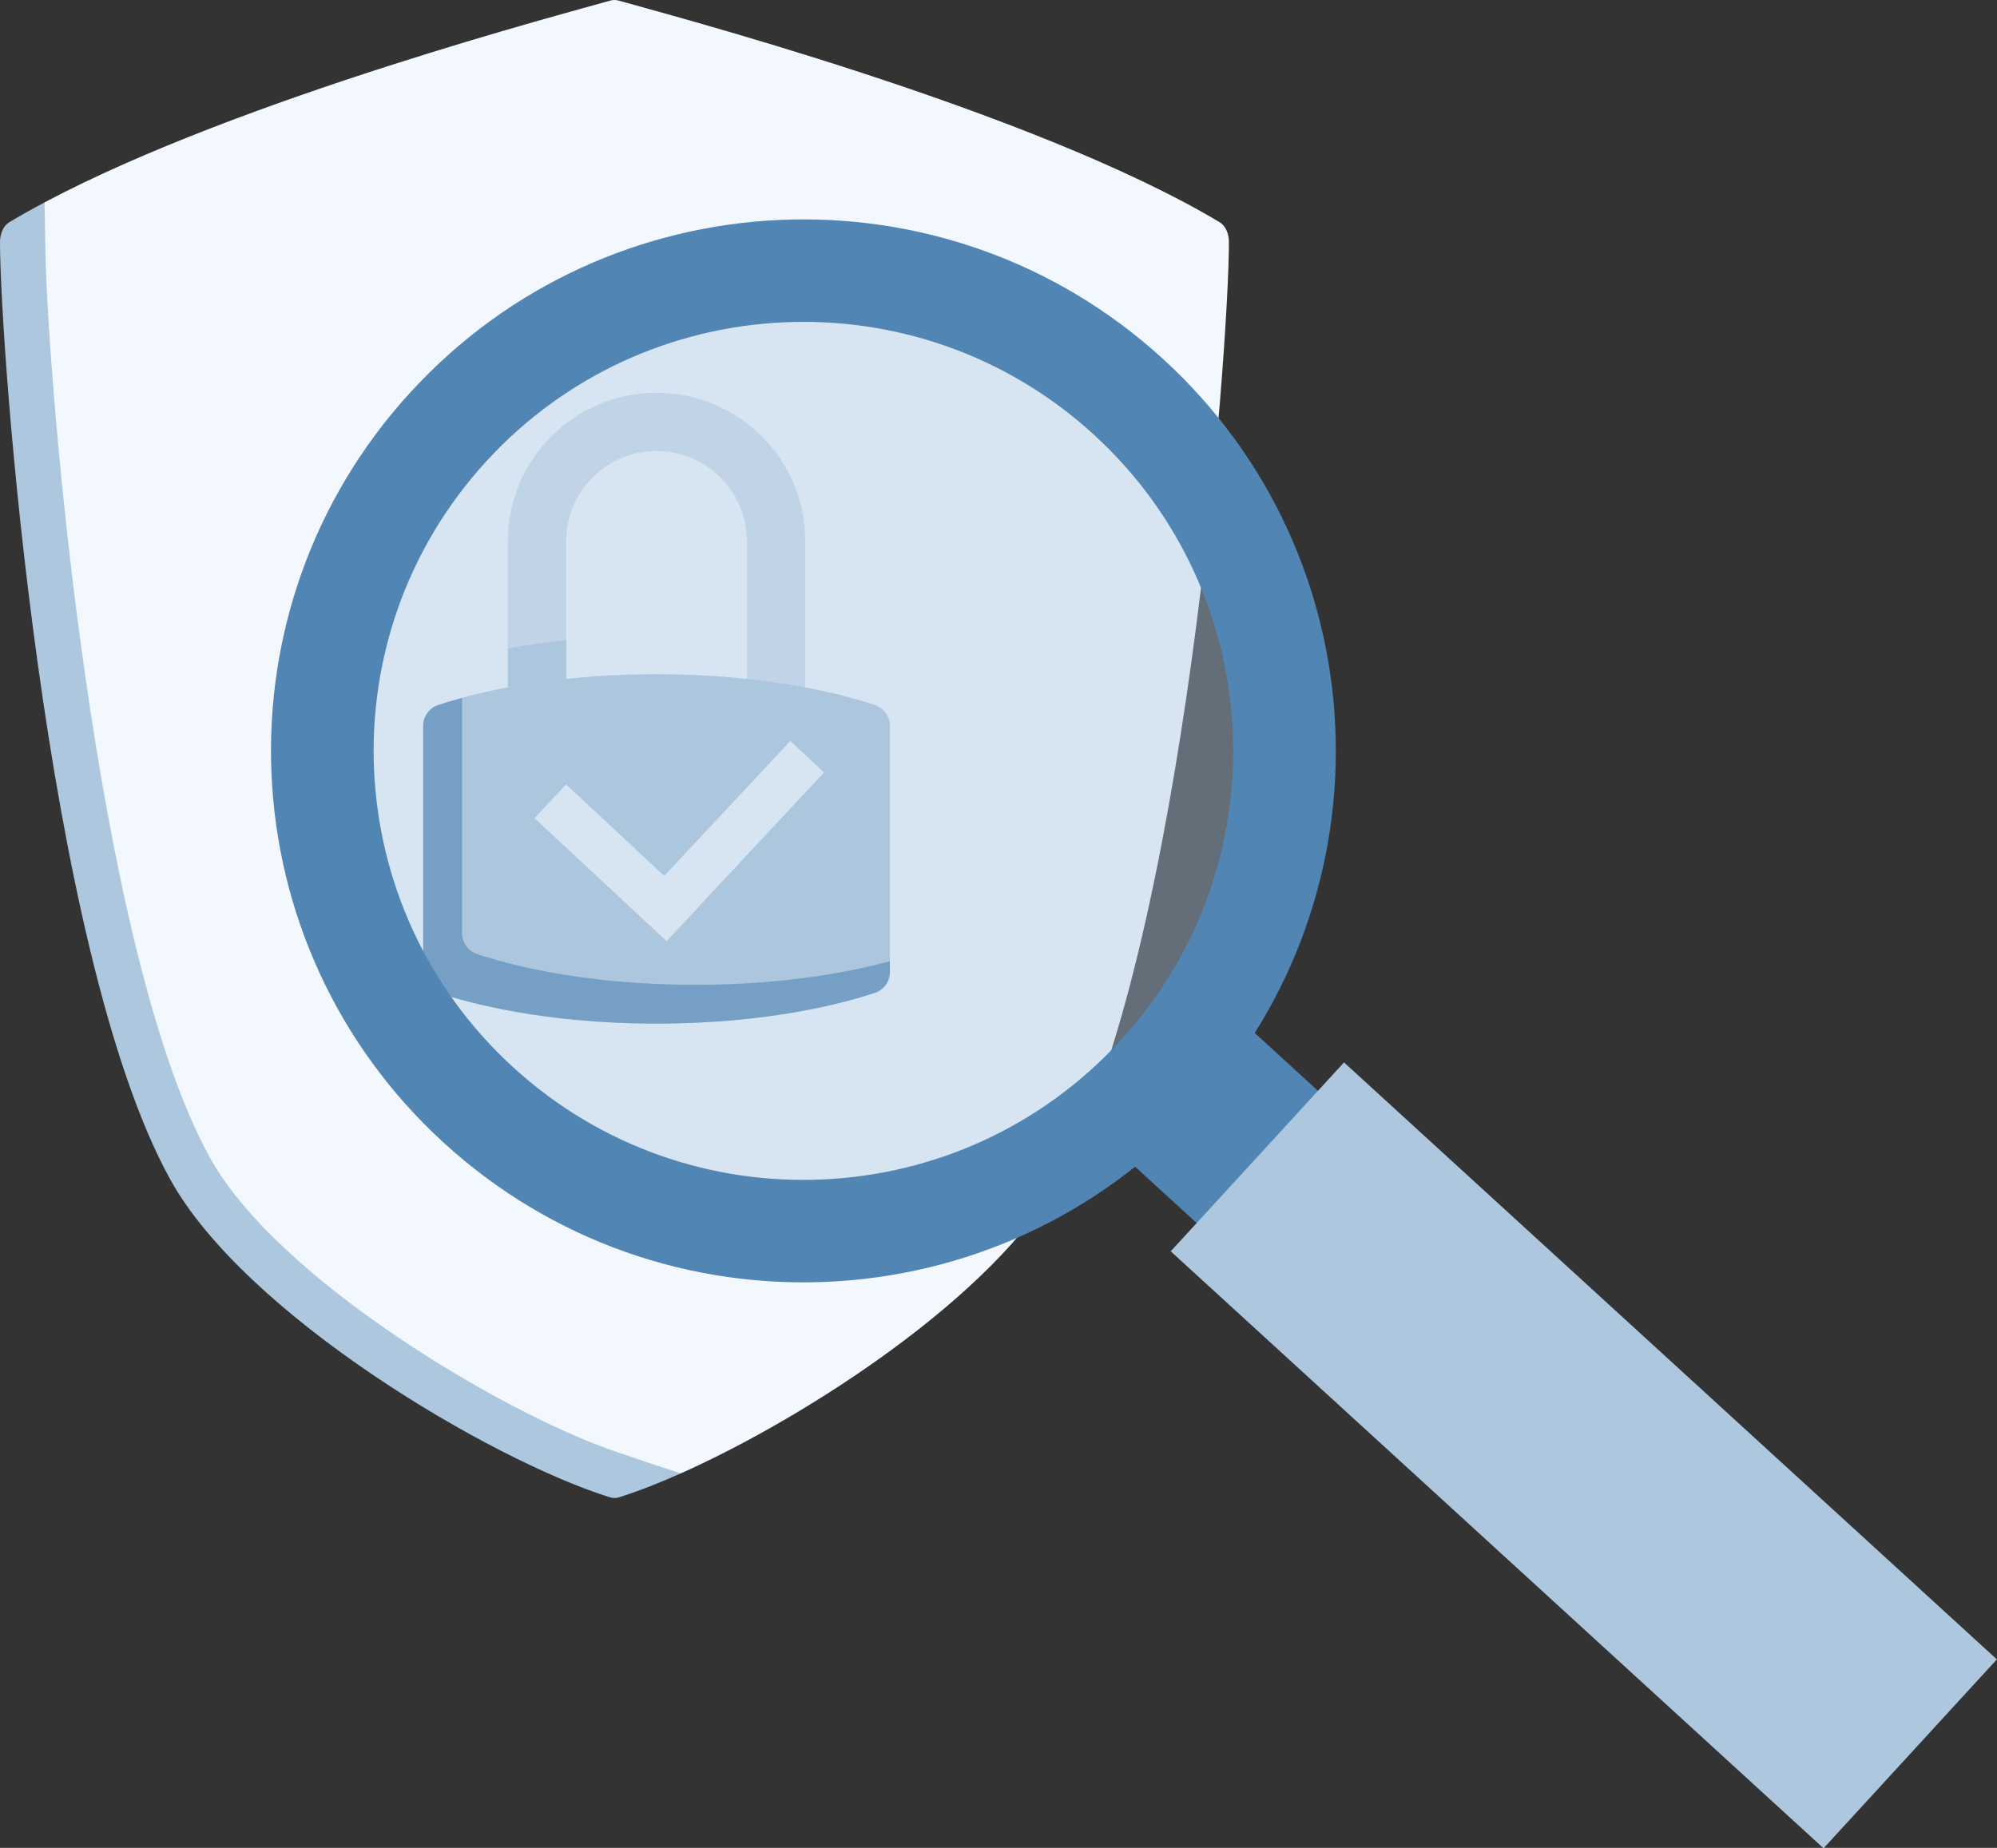 <svg width="188" height="174" viewBox="0 0 188 174" fill="none" xmlns="http://www.w3.org/2000/svg">
<rect x="0" y="0" width="188" height="174" fill="#333333" stroke="none"/>
<path d="M4.192 19.059C3.032 19.676 1.92 20.299 0.87 20.928C0.302 21.269 0 22.025 0 22.792C0 32.53 4.136 89.383 15.977 110.97C23.026 123.822 46.255 137.51 57.423 140.992C57.562 141.035 57.704 141.057 57.846 141.057C57.988 141.057 58.13 141.035 58.269 140.992C59.964 140.463 61.939 139.698 64.091 138.738C62.361 138.176 4.215 20.651 4.192 19.059Z" fill="#ACC7DE"/>
<path d="M99.716 110.97C111.557 89.383 115.693 32.53 115.693 22.792C115.693 22.025 115.391 21.269 114.823 20.928C97.039 10.275 62.033 1.156 58.25 0.058C57.984 -0.019 57.71 -0.019 57.444 0.058C53.884 1.091 22.682 9.226 4.193 19.058C4.216 20.651 4.243 22.264 4.277 23.871C4.54 36.151 8.832 89.081 19.717 108.925C26.046 120.462 47.437 133.086 57.847 136.65C60.297 137.489 62.362 138.176 64.092 138.738C76.119 133.372 93.737 121.871 99.716 110.97Z" fill="#F3F8FF"/>
<path d="M47.809 64.726C47.809 64.726 47.809 55.062 47.809 50.962C47.809 43.242 54.076 36.983 61.808 36.983C69.54 36.983 75.808 43.242 75.808 50.962V64.726C75.808 75.028 70.315 66.231 70.315 64.726C70.315 63.524 70.315 51.904 70.315 50.962C70.315 46.278 66.499 42.468 61.809 42.468C57.118 42.468 53.302 46.278 53.302 50.962V63.925L47.809 64.726Z" fill="#CFDEED"/>
<path d="M53.301 60.268C51.248 60.486 49.414 60.768 47.809 61.07V64.726L53.301 63.925V60.268Z" fill="#ACC7DE"/>
<path d="M43.498 65.708C42.582 65.957 41.83 66.19 41.253 66.382C40.405 66.665 39.836 67.458 39.836 68.35V91.523C39.836 92.415 40.406 93.208 41.253 93.491C44.117 94.447 51.236 96.389 61.807 96.389C72.379 96.389 79.497 94.447 82.362 93.491C83.209 93.208 83.778 92.415 83.778 91.523V90.509C80.148 91.495 43.498 65.708 43.498 65.708Z" fill="#5085B4"/>
<path d="M82.362 66.383C79.498 65.427 72.379 63.484 61.807 63.484C53.365 63.484 47.128 64.723 43.498 65.709V87.868C43.498 88.76 44.068 89.553 44.915 89.835C47.779 90.792 54.898 92.734 65.469 92.734C73.911 92.734 80.149 91.496 83.779 90.51V68.351C83.779 67.459 83.209 66.666 82.362 66.383Z" fill="#ACC7DE"/>
<rect width="4.344" height="16.984" transform="matrix(0.683 -0.731 0.732 0.682 50.32 77.038)" fill="#F3F8FF"/>
<rect width="4.345" height="20.141" transform="matrix(-0.732 -0.682 0.683 -0.731 63.826 87.459)" fill="#F3F8FF"/>
<ellipse rx="43.443" ry="43.449" transform="matrix(0.676 -0.737 0.738 0.675 75.672 71.557)" fill="#ACC7DE" fill-opacity="0.4"/>
<path fill-rule="evenodd" clip-rule="evenodd" d="M112.612 104.491C131.3 84.1 129.895 52.444 109.473 33.785C89.051 15.126 57.346 16.53 38.658 36.92C19.97 57.31 21.375 88.966 41.797 107.625C62.219 126.284 93.924 124.881 112.612 104.491ZM105.484 97.978C120.57 81.518 119.435 55.965 102.95 40.903C86.465 25.84 60.872 26.973 45.786 43.433C30.701 59.892 31.835 85.446 48.321 100.508C64.806 115.57 90.399 114.437 105.484 97.978Z" fill="#5085B4"/>
<rect width="16.895" height="22.881" transform="matrix(0.676 -0.737 0.738 0.675 103.785 107.051)" fill="#5085B4"/>
<rect width="24.135" height="83.278" transform="matrix(0.676 -0.737 0.738 0.675 110.213 117.827)" fill="#ACC7DE"/>
</svg>
